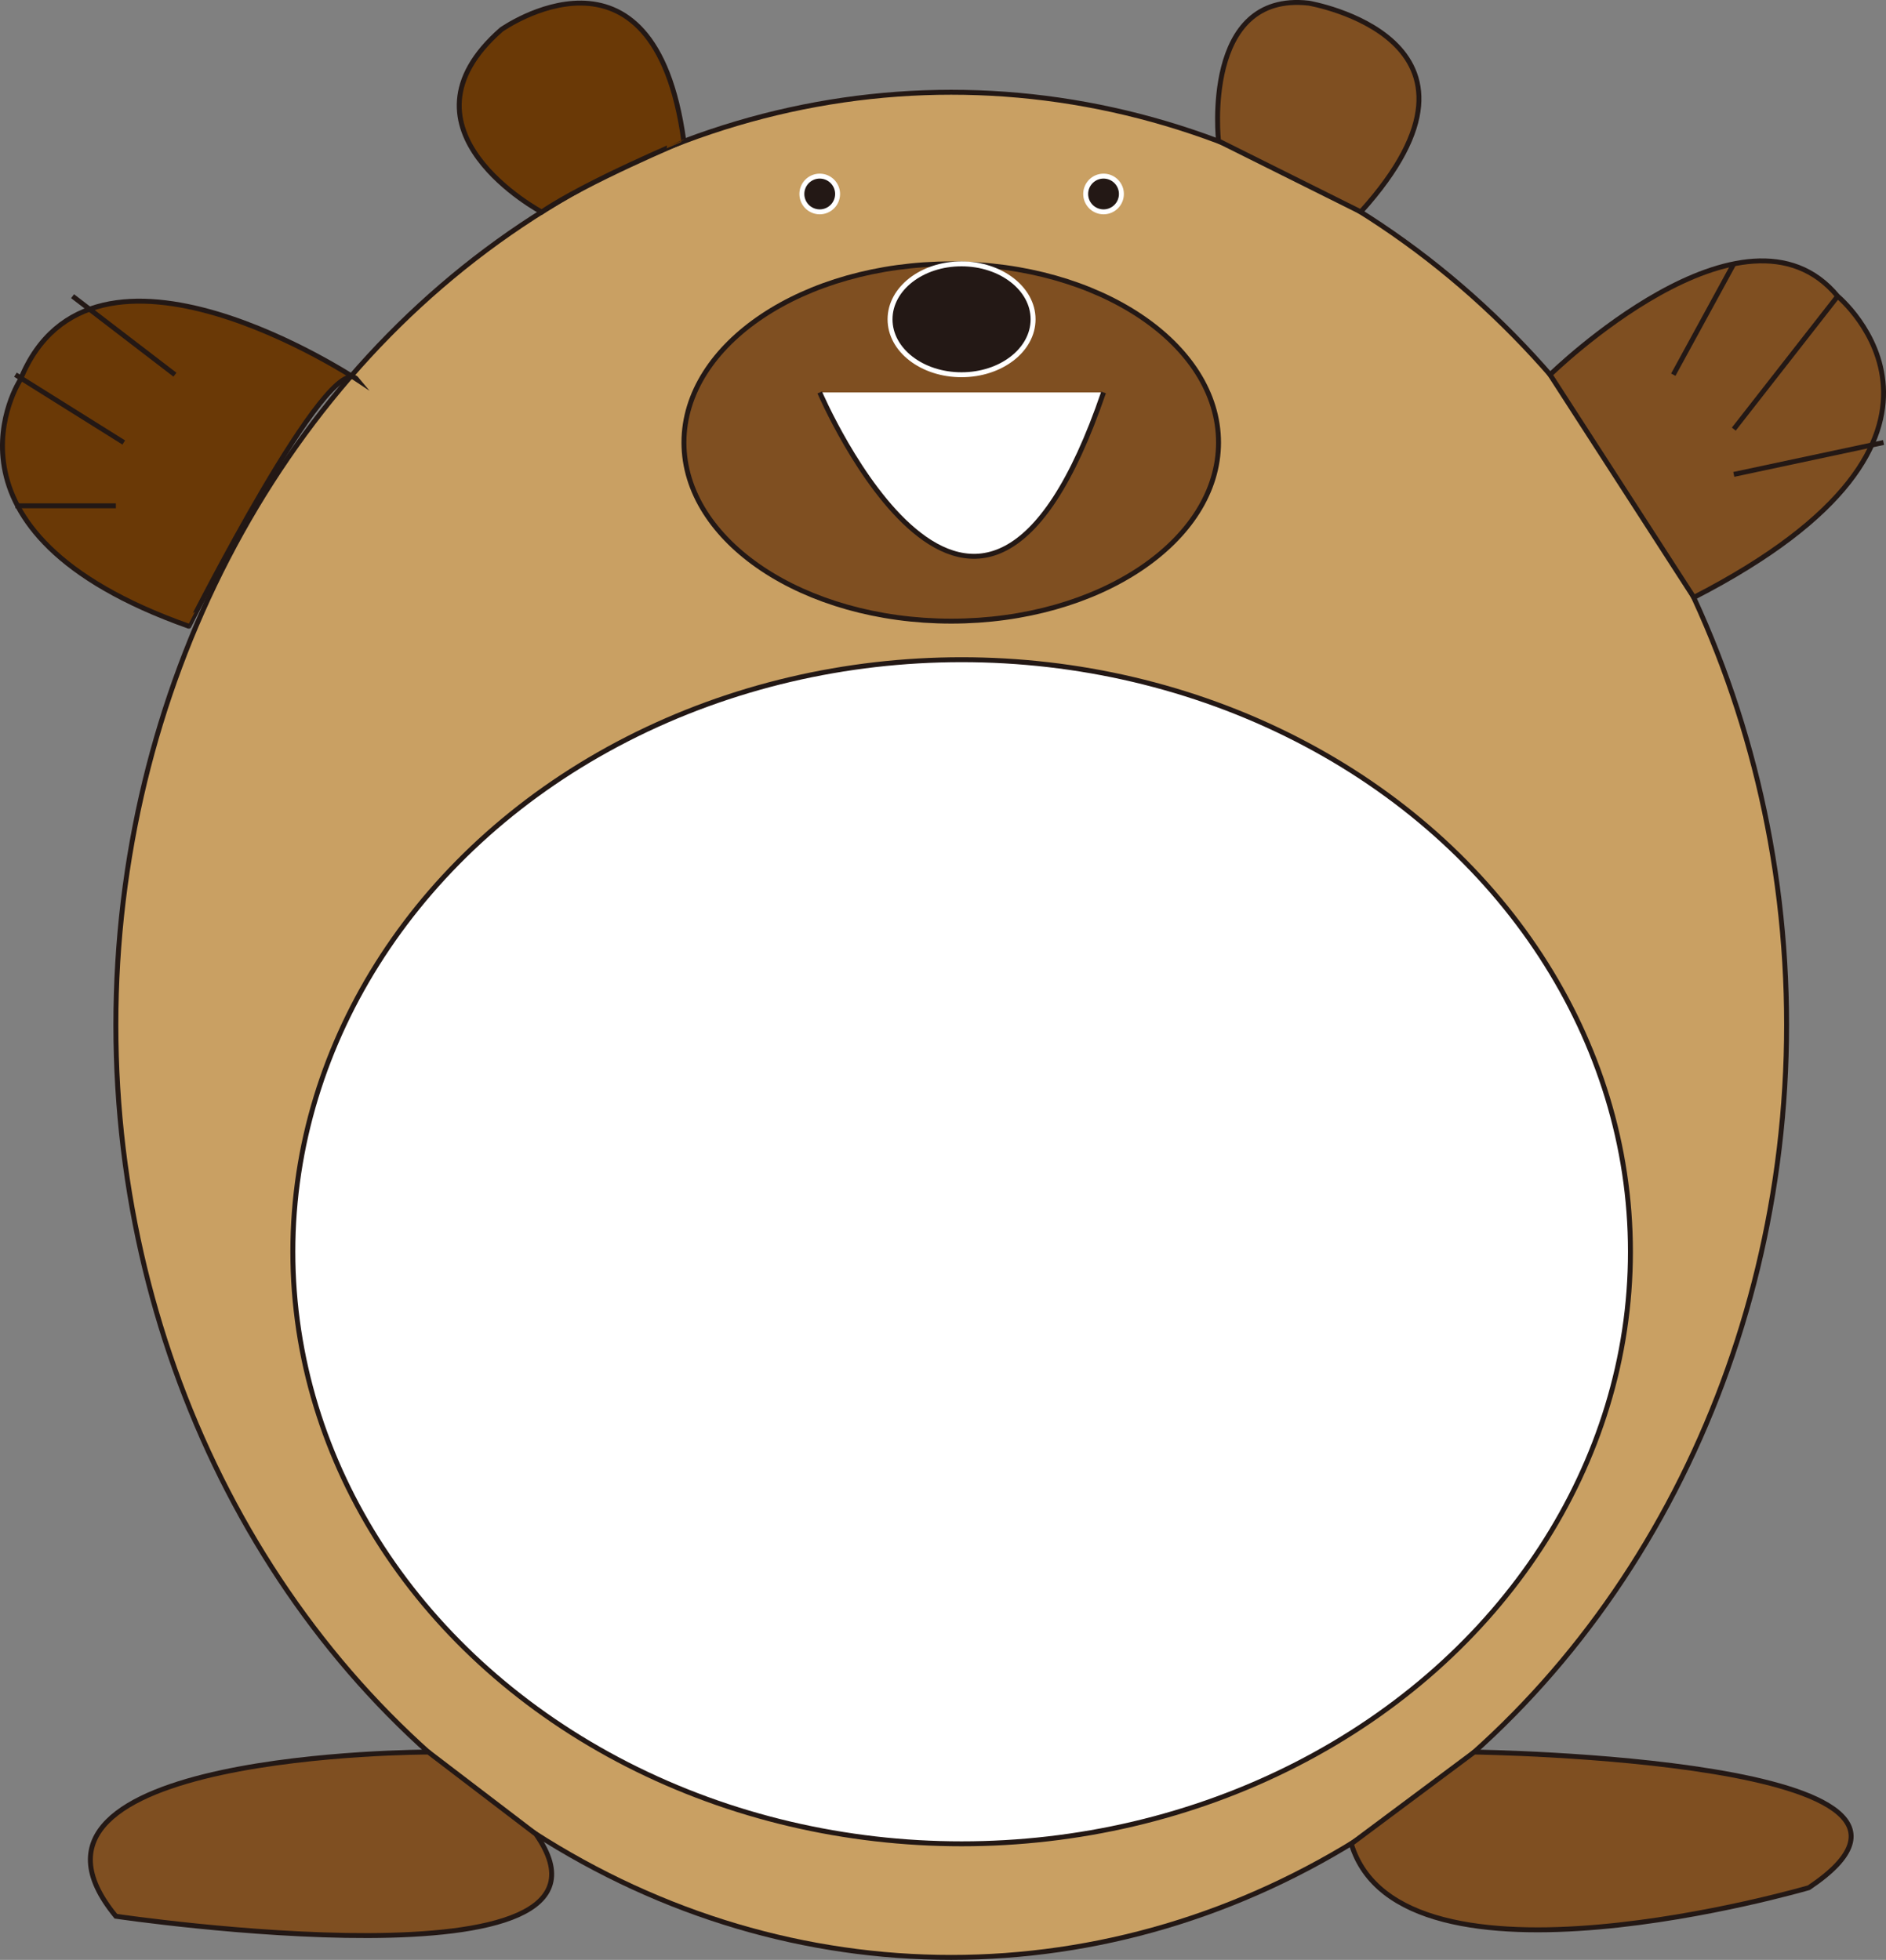<svg xmlns="http://www.w3.org/2000/svg" viewBox="0 0 382.5 397.47"><rect x="0" y="0" width="382.5" height="397.47" fill="#808080" stroke="none"/><defs><style>.cls-1{fill:#c9a063;}.cls-1,.cls-2,.cls-3,.cls-5{stroke:#231815;}.cls-1,.cls-2,.cls-3,.cls-4,.cls-5{stroke-miterlimit:10;}.cls-2{fill:#7f4f21;}.cls-3{fill:#fff;}.cls-4{fill:#231815;stroke:#fff;}.cls-5{fill:#6a3906;}</style></defs><title>doll1</title><g id="圖層_2" data-name="圖層 2"><g id="圖層_1-2" data-name="圖層 1"><ellipse class="cls-1" cx="192.92" cy="207.84" rx="169.42" ry="189.13"/><path class="cls-2" d="M247.13,89.74c0,20-24.27,36.23-54.21,36.23s-54.21-16.22-54.21-36.23S163,53.51,192.92,53.51,247.13,69.73,247.13,89.74Z"/><path class="cls-3" d="M166.25,79.59s32,74.78,57.56,0"/><path class="cls-4" d="M209.52,64.75C209.52,71,203,76,195,76s-14.49-5-14.49-11.24S187,53.51,195,53.51,209.52,58.54,209.52,64.75Z"/><path class="cls-4" d="M169.87,39.35a3.62,3.62,0,1,1-3.62-3.63A3.62,3.62,0,0,1,169.87,39.35Z"/><path class="cls-4" d="M227.43,39.35a3.62,3.62,0,1,1-3.62-3.63A3.62,3.62,0,0,1,227.43,39.35Z"/><path class="cls-5" d="M72.47,77S18.62,41.17,4.13,77c0,0-20.07,30.81,34.17,50C38.3,127,66.89,70.15,72.47,77Z"/><line class="cls-3" x1="14.72" y1="60.07" x2="35.48" y2="75.99"/><line class="cls-3" x1="3.13" y1="75.99" x2="25.1" y2="89.74"/><line class="cls-3" x1="3.13" y1="102.58" x2="23.5" y2="102.58"/><path class="cls-5" d="M109.86,43S78.49,26.31,101.68,6c0,0,30.93-21.85,37,22.57C138.71,28.59,119,36.81,109.86,43Z"/><path class="cls-2" d="M247.13,28.59S243.71-1.83,265.45.64c0,0,42.24,7.18,10.53,42.33Z"/><path class="cls-2" d="M314.37,76s39.49-38.68,58.33-15.92c0,0,34.43,28.4-29.17,61.08Z"/><line class="cls-3" x1="351.63" y1="53.51" x2="339.36" y2="75.99"/><line class="cls-3" x1="372.7" y1="60.07" x2="351.63" y2="87.03"/><line class="cls-3" x1="382" y1="89.74" x2="351.63" y2="96.21"/><path class="cls-2" d="M86.87,355.32s-90.83,0-63.37,33.3c0,0,108.14,16,85.19-16.65Z"/><path class="cls-2" d="M299,355.32s106.9,1.42,67.85,27.51c0,0-82.79,24.23-92.8-8.9Z"/><ellipse class="cls-3" cx="195.03" cy="253.86" rx="135.64" ry="120.07"/></g></g></svg>